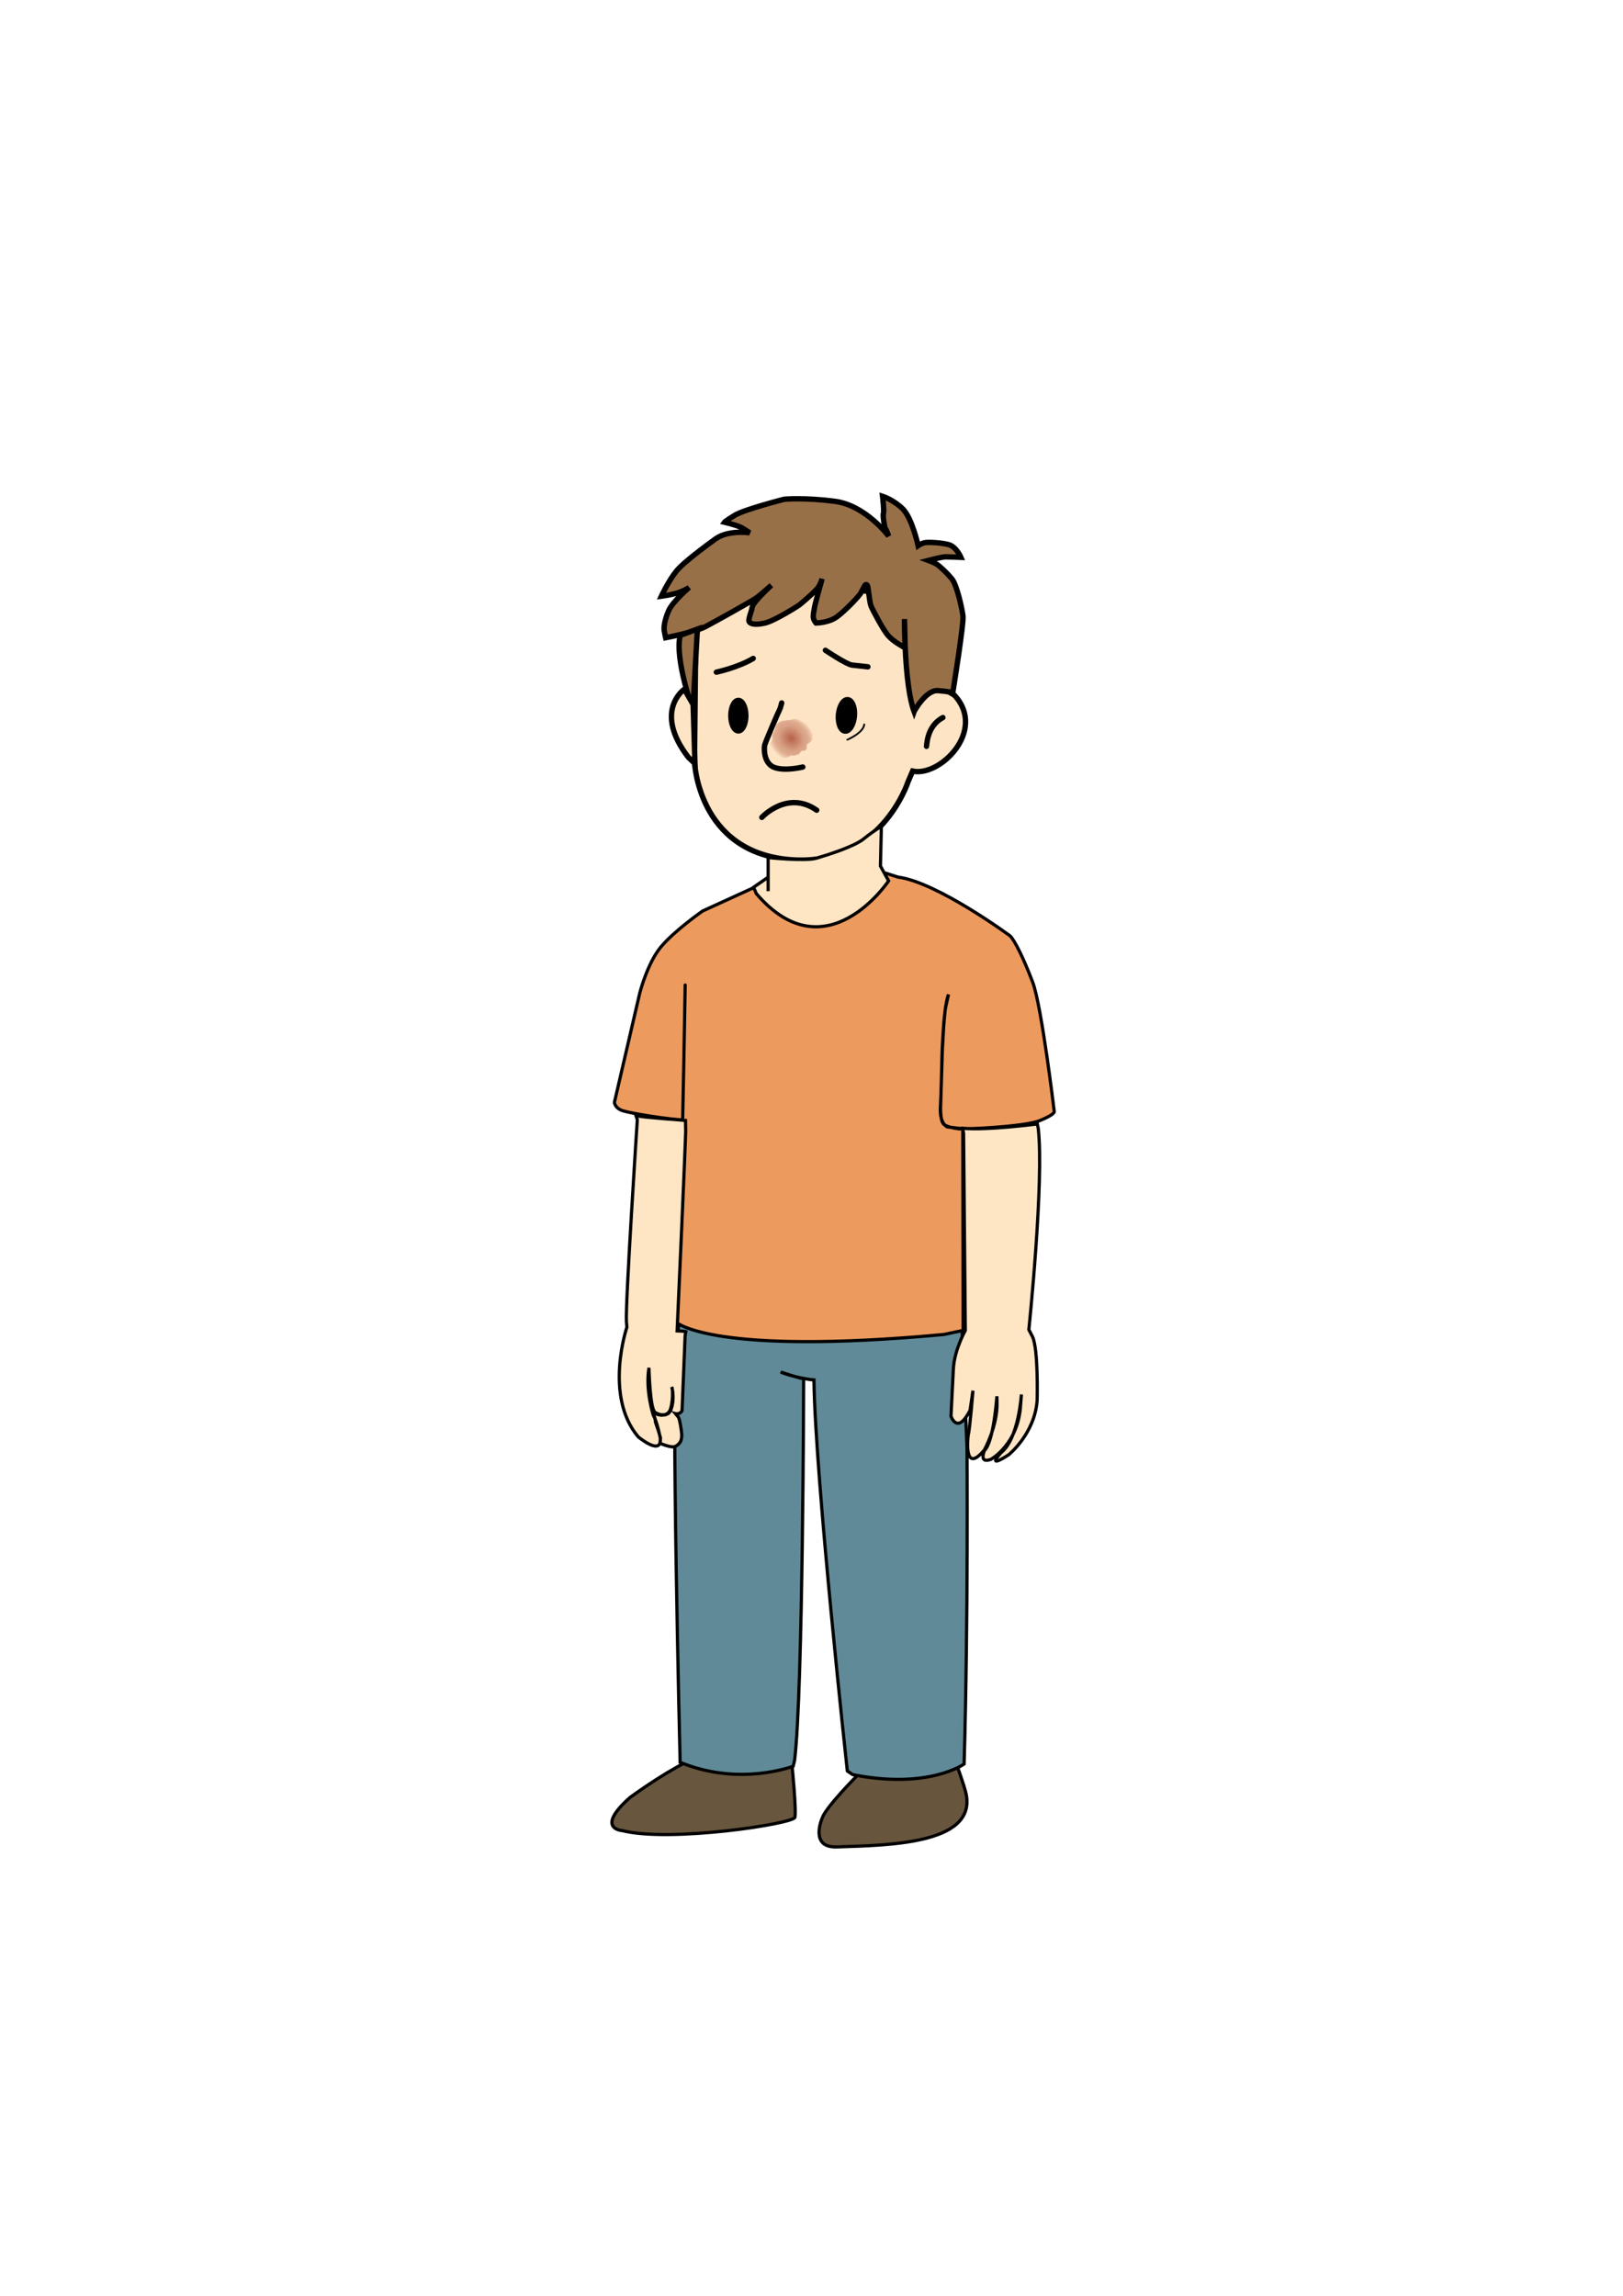 <?xml version="1.0" encoding="UTF-8" standalone="no"?>
<!-- Created with Inkscape (http://www.inkscape.org/) -->

<svg
   width="210mm"
   height="297mm"
   viewBox="0 0 210 297"
   version="1.1"
   id="svg1"
   inkscape:version="1.4 (86a8ad7, 2024-10-11)"
   sodipodi:docname="Fernando_triste.svg"
   xmlns:inkscape="http://www.inkscape.org/namespaces/inkscape"
   xmlns:sodipodi="http://sodipodi.sourceforge.net/DTD/sodipodi-0.dtd"
   xmlns:xlink="http://www.w3.org/1999/xlink"
   xmlns="http://www.w3.org/2000/svg"
   xmlns:svg="http://www.w3.org/2000/svg">
  <sodipodi:namedview
     id="namedview1"
     pagecolor="#ffffff"
     bordercolor="#000000"
     borderopacity="0.25"
     inkscape:showpageshadow="2"
     inkscape:pageopacity="0.0"
     inkscape:pagecheckerboard="0"
     inkscape:deskcolor="#d1d1d1"
     inkscape:document-units="mm"
     inkscape:zoom="0.71891835"
     inkscape:cx="397.12437"
     inkscape:cy="561.25984"
     inkscape:window-width="1920"
     inkscape:window-height="1009"
     inkscape:window-x="-8"
     inkscape:window-y="-8"
     inkscape:window-maximized="1"
     inkscape:current-layer="layer1" />
  <defs
     id="defs1">
    <radialGradient
       inkscape:collect="always"
       xlink:href="#linearGradient165"
       id="radialGradient166"
       cx="37.812"
       cy="141.54"
       fx="37.812"
       fy="141.54"
       r="1.19"
       gradientTransform="matrix(0.687,-0.706,0.825,0.803,31.417,44.781)"
       gradientUnits="userSpaceOnUse" />
    <linearGradient
       id="linearGradient165"
       inkscape:collect="always">
      <stop
         style="stop-color:#b7624a;stop-opacity:1;"
         offset="0"
         id="stop165" />
      <stop
         style="stop-color:#b7624a;stop-opacity:0.498;"
         offset="0.568"
         id="stop169" />
      <stop
         style="stop-color:#fde4c4;stop-opacity:1;"
         offset="1"
         id="stop166" />
    </linearGradient>
  </defs>
  <g
     inkscape:label="Camada 1"
     inkscape:groupmode="layer"
     id="layer1">
    <g
       id="Fernando_sad"
       transform="matrix(2.369,0,0,2.369,-310.225,-216.582)">
      <path
         style="opacity:1;fill:#68563e;fill-opacity:1;stroke:#000000;stroke-width:0.175;stroke-linecap:round;stroke-dasharray:none;paint-order:fill markers stroke"
         d="m 168.427,187.65 5.776,0.093 c 0,0 0.257,2.572 0.164,2.923 -0.093,0.351 -6.805,1.38 -9.425,0.725 0,0 -1.526,-0.088 0.421,-1.812 0,0 1.614,-1.193 3.064,-1.929 z"
         id="path156" />
      <path
         style="opacity:1;fill:#67553e;fill-opacity:1;stroke:#000000;stroke-width:0.175;stroke-linecap:round;stroke-dasharray:none;paint-order:fill markers stroke"
         d="m 177.723,188.433 c 0,0 -1.649,1.66 -1.859,2.257 0,0 -0.732,1.64 0.783,1.59 2.886,-0.096 7.967,-0.14 6.997,-3.176 -0.008,-0.074 -0.364,-1.108 -0.364,-1.108 l -5.192,-0.041 z"
         id="path157"
         sodipodi:nodetypes="ccscccc" />
      <path
         style="opacity:1;fill:#608a97;fill-opacity:1;stroke:#000000;stroke-width:0.175;stroke-linecap:round;stroke-dasharray:none;paint-order:fill markers stroke"
         d="m 168.052,163.656 15.435,0.14 0.281,6.688 c 0,0 0.073,9.231 -0.158,17.268 0,0 -1.951,1.406 -6.085,0.579 l -0.294,-0.198 c 0,0 -1.757,-16.057 -1.823,-21.349 -0.074,0 -1.215,-0.165 -1.819,-0.438 0,0 0.943,0.306 1.1,0.339 l 0.157,0.017 c 0,0 -0.033,17.148 -0.496,20.853 l -0.076,0.318 c 0,0 -2.83,1.087 -5.987,-0.14 l -0.187,-0.07 c 0,0 -0.526,-21.375 -0.175,-22.684 0,0 0.07,-1.245 0.129,-1.321 z"
         id="path155" />
      <path
         style="opacity:1;fill:#ed9a5e;fill-opacity:1;stroke:#000000;stroke-width:0.175;stroke-linecap:round;stroke-dasharray:none;paint-order:fill markers stroke"
         d="m 168.375,145.214 c 0,0 -0.281,16.978 -0.468,18.428 0,0 1.964,1.824 14.593,0.655 l 1.054,-0.222 -0.017,-11.013 -0.843,-0.099 c 0,0 -0.422,-0.157 -0.38,-1.034 0.041,-0.876 0.074,-2.265 0.074,-2.265 0,0 0.041,-3.093 0.369,-3.935 l -0.179,0.809 -0.083,0.901 -0.074,1.331 -0.097,3.097 c 0,0 -0.023,0.748 0.164,0.935 0.187,0.187 0.713,0.246 0.877,0.269 0.164,0.023 3.531,-0.105 4.385,-0.456 0.854,-0.351 0.783,-0.491 0.783,-0.491 0,0 -0.69,-5.788 -1.181,-7.074 -0.491,-1.286 -0.982,-2.292 -1.239,-2.526 0,0 -3.964,-2.924 -6.114,-3.205 l -0.674,-0.215 -6.227,0.345 -3.765,1.719 c 0,0 -1.539,1.07 -2.283,1.963 -0.744,0.893 -1.158,2.53 -1.158,2.53 l -1.381,5.953 c 0,0 0.009,0.335 0.489,0.475 0.479,0.14 2.409,0.456 3.233,0.491"
         id="path152" />
      <path
         style="opacity:1;fill:#fde4c4;fill-opacity:1;stroke:#000000;stroke-width:0.294;stroke-linecap:round;stroke-dasharray:none;paint-order:fill markers stroke"
         d="m 182.381,129.088 c 0.215,-0.035 0.715,0.312 0.715,0.312 1.759,1.939 -0.824,4.466 -2.298,4.131 l -0.25,0.583 c 0,0 -1.5,4.694 -6.499,4.249 -4.999,-0.444 -5.166,-5.36 -5.166,-5.36 l 0.078,-7.621 4.046,-2.198 7.554,0.748 0.14,5.051 z"
         id="path150"
         sodipodi:nodetypes="cscccc" />
      <g
         id="hair_Fernando"
         transform="matrix(1.68,0,0,1.68,81.534,-57.693)"
         style="opacity:1;fill:#987048;fill-opacity:1">
        <path
           style="opacity:1;fill:#987048;fill-opacity:1;stroke:#000000;stroke-width:0.175;stroke-linecap:round;stroke-dasharray:none;paint-order:fill markers stroke"
           d="m 59.134,111.886 c 0,0 0.38,-0.711 0.777,-0.678 0.397,0.033 0.48,0.066 0.48,0.066 0,0 0.364,-2.249 0.331,-2.497 -0.033,-0.248 -0.198,-1.009 -0.364,-1.207 -0.165,-0.198 -0.38,-0.397 -0.48,-0.463 -0.099,-0.066 -0.281,-0.132 -0.281,-0.132 0,0 0.446,-0.116 0.562,-0.116 0.116,0 0.496,0.017 0.496,0.017 0,0 -0.149,-0.347 -0.397,-0.413 -0.248,-0.066 -0.645,-0.083 -0.761,-0.066 -0.116,0.017 -0.232,0.099 -0.232,0.099 0,0 -0.198,-0.893 -0.496,-1.191 -0.298,-0.298 -0.661,-0.413 -0.661,-0.413 0,0 0.058,0.488 0.029,0.55 -0.029,0.062 0.037,0.488 0.066,0.508 0.029,0.021 0.103,0.236 0.103,0.236 0,0 -0.744,-0.996 -1.736,-1.129 -0.992,-0.132 -1.658,-0.07 -1.658,-0.07 0,0 -1.298,0.331 -1.608,0.521 -0.31,0.19 -0.335,0.227 -0.335,0.227 0,0 0.422,0.099 0.566,0.182 0.145,0.083 0.252,0.161 0.252,0.161 0,0 -0.666,-0.099 -1.087,0.182 0,0 -1.03,0.732 -1.293,1.06 -0.263,0.327 -0.491,0.819 -0.491,0.819 0,0 0.368,-0.047 0.59,-0.129 0.222,-0.082 0.316,-0.158 0.316,-0.158 0,0 -0.538,0.462 -0.667,0.754 -0.129,0.292 -0.164,0.538 -0.146,0.649 0.018,0.111 0.047,0.234 0.047,0.234 0,0 0.965,-0.187 1.298,-0.362 0.333,-0.175 1.549,-0.854 1.672,-0.947 0.123,-0.093 0.468,-0.398 0.468,-0.398 0,0 -0.59,0.538 -0.62,0.702 -0.029,0.164 -0.14,0.403 -0.105,0.479 0.035,0.076 0.199,0.123 0.52,0.047 0.322,-0.076 1.076,-0.561 1.076,-0.561 0.041,-0.018 0.567,-0.468 0.655,-0.602 0.088,-0.134 0.123,-0.275 0.123,-0.275 0,0 -0.222,0.783 -0.246,0.924 -0.023,0.14 -0.058,0.275 -0.035,0.362 0.023,0.088 0.082,0.152 0.082,0.152 0,0 0.403,0 0.678,-0.199 0.275,-0.199 0.743,-0.696 0.783,-0.783 0.041,-0.088 0.134,-0.251 0.134,-0.251 0,0 0.053,-0.053 0.082,0.035 0.029,0.088 0.064,0.526 0.111,0.643 0.047,0.117 0.403,0.801 0.573,0.982 0.17,0.181 0.433,0.322 0.433,0.322 l 0.105,0.064 -0.023,-0.941 c 0,0 -0.006,2.147 0.313,3.006 z"
           id="path140" />
        <path
           style="opacity:1;fill:#987048;fill-opacity:1;stroke:#000000;stroke-width:0.175;stroke-linecap:round;stroke-dasharray:none;paint-order:fill markers stroke"
           d="m 52.082,109.314 -0.141,2.522 c 0,0 -0.595,-1.645 -0.413,-2.423 l 0.587,-0.215 z"
           id="path141" />
      </g>
      <path
         style="opacity:1;fill:none;fill-opacity:1;stroke:#000000;stroke-width:0.294;stroke-linecap:round;stroke-dasharray:none;paint-order:fill markers stroke"
         d="m 170.077,128.129 c 0,0 1.18,-0.25 2.014,-0.75"
         id="path142" />
      <path
         style="opacity:1;fill:none;fill-opacity:1;stroke:#000000;stroke-width:0.294;stroke-linecap:round;stroke-dasharray:none;paint-order:fill markers stroke"
         d="m 176.035,126.935 c 0,0 1.139,0.764 1.444,0.805 l 0.875,0.097"
         id="path143" />
      <ellipse
         style="opacity:1;fill:#000000;fill-opacity:1;stroke:#000000;stroke-width:0.294;stroke-linecap:round;stroke-dasharray:none;paint-order:fill markers stroke"
         id="path144"
         cx="171.279"
         cy="130.504"
         rx="0.41"
         ry="0.833" />
      <ellipse
         style="opacity:1;fill:#000000;fill-opacity:1;stroke:#000000;stroke-width:0.294;stroke-linecap:round;stroke-dasharray:none;paint-order:fill markers stroke"
         id="path145"
         cx="187.738"
         cy="114.783"
         rx="0.437"
         ry="0.861"
         transform="rotate(4.929)" />
      <path
         style="opacity:1;fill:none;fill-opacity:1;stroke:#000000;stroke-width:0.294;stroke-linecap:round;stroke-dasharray:none;paint-order:fill markers stroke"
         d="m 173.646,129.81 c 0,0 -0.069,0.292 -0.125,0.389 -0.056,0.097 -0.764,1.736 -0.805,1.916 -0.042,0.181 -0.056,1.014 0.542,1.222 0.597,0.208 1.541,-0.028 1.541,-0.028"
         id="path146" />
      <path
         style="opacity:1;fill:none;fill-opacity:1;stroke:#000000;stroke-width:0.294;stroke-linecap:round;stroke-dasharray:none;paint-order:fill markers stroke"
         d="m 181.556,132.179 c 0.02,-0.039 0,-1.1 0.894,-1.571"
         id="path147" />
      <path
         style="opacity:1;fill:none;fill-opacity:1;stroke:#000000;stroke-width:0.294;stroke-linecap:round;stroke-dasharray:none;paint-order:fill markers stroke"
         d="m 172.562,136.058 c 0,0 1.394,-1.512 2.995,-0.393"
         id="path148" />
      <path
         style="opacity:1;fill:#fde4c4;fill-opacity:1;stroke:#000000;stroke-width:0.294;stroke-linecap:round;stroke-dasharray:none;paint-order:fill markers stroke"
         d="m 168.909,133.122 -0.359,-0.34 c -1.944,-2.527 -0.222,-3.722 -0.222,-3.722 l 0.483,0.841 z"
         id="path149" />
      <path
         style="opacity:1;fill:#fee5c4;fill-opacity:1;stroke:#000000;stroke-width:0.175;stroke-linecap:round;stroke-dasharray:none;paint-order:fill markers stroke"
         d="m 179.09,136.55 -0.05,2.166 0.446,0.81 c 0,0 -3.423,5.143 -7.226,0.695 l -0.149,-0.347 0.794,-0.546 v 0.761 -1.836 c 0,0 2.034,0.215 2.646,0.033 0.612,-0.182 2.051,-0.628 2.58,-1.058 0.529,-0.43 0.959,-0.678 0.959,-0.678 z"
         id="path151" />
      <path
         style="opacity:1;fill:#fee5c4;fill-opacity:1;stroke:#000000;stroke-width:0.175;stroke-linecap:round;stroke-dasharray:none;paint-order:fill markers stroke"
         d="m 183.581,153.319 0.094,10.758 c 0,0 -0.584,1.031 -0.65,2.056 l -0.132,2.621 c 0,0 0.331,1.058 1.042,-0.314 l 0.157,-1.075 c 0,0 -0.174,2.15 -0.256,2.406 0,0 -0.306,2.257 0.876,0.835 0,0 0.728,-1.306 0.695,-2.596 l -0.008,-0.339 c 0,0 -0.166,2.48 -0.678,2.96 0,0 -0.331,0.744 0.356,0.48 0,0 1.513,-0.827 1.621,-3.01 l 0.041,-0.529 c 0,0 -0.149,2.423 -1.116,3.183 0,0 -0.876,0.943 0.413,0.116 0,0 1.43,-1.141 1.563,-2.977 0,0 0.074,-2.786 -0.256,-3.481 l -0.198,-0.38 c 0,0 0.843,-8.119 0.513,-10.997 l -0.051,-0.237 c 0,0 -2.71,0.361 -4.074,0.237 z"
         id="path153" />
      <path
         style="opacity:1;fill:#fee5c4;fill-opacity:1;stroke:#000000;stroke-width:0.175;stroke-linecap:round;stroke-dasharray:none;paint-order:fill markers stroke"
         d="m 165.76,152.573 c 0,0 -0.661,10.153 -0.595,11.013 l 0.025,0.314 c 0,0 -1.265,3.754 0.62,5.986 0,0 1.29,1.075 1.207,0.083 0,0 -0.165,-0.893 -0.38,-1.257 0,0 -0.446,-1.364 -0.24,-2.596 0,0 0.05,2.257 0.339,2.439 0.289,0.182 0.703,0.215 0.835,-0.182 0.132,-0.397 0.141,-1.067 0.074,-1.207 l 0.05,0.248 0.017,0.265 -0.008,0.265 -0.041,0.248 -0.083,0.273 -0.116,0.141 -0.157,0.074 -0.232,0.025 -0.215,-0.041 -0.132,-0.091 -0.132,-0.074 0.132,0.389 0.025,0.198 0.165,0.488 0.107,0.364 -0.025,0.298 c 0,0 0.637,0.289 0.852,0.165 0.215,-0.124 0.397,-0.289 0.314,-0.852 -0.083,-0.562 -0.124,-0.719 -0.215,-0.802 l -0.104,-0.126 c 0,0 0.234,0.059 0.357,-0.164 l 0.169,-4.109 v 0 l 0.03,-0.159 0.006,-0.053 c -0.076,-0.023 -0.474,-0.035 -0.474,-0.035 0,0 0.468,-10.43 0.468,-10.921 l -0.012,-0.573 c 0,0 -2.327,-0.175 -2.537,-0.234 l -0.164,-0.023 z"
         id="path154" />
      <path
         style="opacity:1;fill:url(#radialGradient166);stroke:none;stroke-width:0.185;stroke-linecap:round;stroke-dasharray:none;paint-order:fill markers stroke"
         d="m 173.207,132.73 c 0,0 0.123,-0.052 0.208,-0.029 0.085,0.023 0.14,0.051 0.213,0.076 0.073,0.025 0.138,0.039 0.205,0.028 0.067,-0.011 0.08,-0.008 0.133,-0.029 0.053,-0.021 0.072,-0.056 0.15,-0.076 0.078,-0.019 0.019,-0.035 0.102,-0.024 0.083,0.011 -0.02,0.029 0.108,0.007 0.128,-0.022 0.122,-0.021 0.197,-0.059 0.075,-0.038 -0.035,0.087 0.086,-0.046 0.121,-0.133 0.058,-0.135 0.162,-0.153 0.103,-0.018 0.064,0.045 0.164,-0.028 0.1,-0.073 0.091,-0.166 0.091,-0.166 0,0 -0.041,-0.056 -0.007,-0.112 0.034,-0.056 -0.042,-0.024 0.054,-0.085 0.096,-0.06 0.052,-0.028 0.096,-0.06 0.045,-0.033 0.032,0.007 0.093,-0.079 0.061,-0.086 0.056,-0.041 0.065,-0.099 0.009,-0.058 0,0 0.009,-0.133 0.009,-0.133 0.012,-0.077 0.008,-0.17 -0.003,-0.093 0.105,-0.081 -0.022,-0.203 -0.127,-0.122 -0.154,-0.061 -0.172,-0.165 -0.048,-0.271 -0.141,-0.138 -0.271,-0.229 -0.045,-0.032 -0.205,-0.103 -0.267,-0.136 -0.062,-0.033 -0.069,-0.038 -0.097,-0.052 -0.028,-0.014 0.059,-0.022 -0.084,-0.017 -0.143,0.006 -0.035,-0.025 -0.161,0.009 -0.126,0.034 -0.107,0.031 -0.199,0.046 -0.091,0.016 0.131,-0.041 -0.161,0.009 -0.292,0.05 -0.282,0.036 -0.315,0.06 -0.033,0.025 -0.083,0.027 -0.104,0.049 -0.021,0.022 0.011,-0.008 -0.072,0.056 -0.151,0.104 -0.086,0.261 -0.177,0.431 -0.039,0.063 -0.038,0.032 -0.078,0.132 -0.039,0.101 -0.041,0.088 -0.037,0.15 0.004,0.062 0.018,0.034 0.013,0.111 -0.006,0.076 -0.002,0.1 -0.042,0.157 -0.04,0.057 -0.039,0.063 -0.076,0.138 -0.037,0.075 -0.055,0.047 -0.038,0.107 0.016,0.06 0.024,0.065 0.038,0.112 0.014,0.048 0.03,0.064 0.026,0.115 -0.004,0.051 -0.02,0.104 -0.015,0.134 0.005,0.03 -7e-4,0.069 0.022,0.096 0.023,0.027 0.025,0.033 0.047,0.055 0.022,0.021 0.05,0.035 0.05,0.035 z"
         id="path165"
         sodipodi:nodetypes="cccscccsscsscccsscssssssssssscscsscssscccscscc" />
      <path
         style="opacity:1;fill:none;fill-opacity:1;stroke:#000000;stroke-width:0.1;stroke-linecap:round;stroke-dasharray:none;stroke-opacity:1;paint-order:fill markers stroke"
         d="m 177.23,131.813 c 0.005,0.006 0.874,-0.364 0.925,-0.827"
         id="path170"
         sodipodi:nodetypes="cc" />
    </g>
  </g>
</svg>
